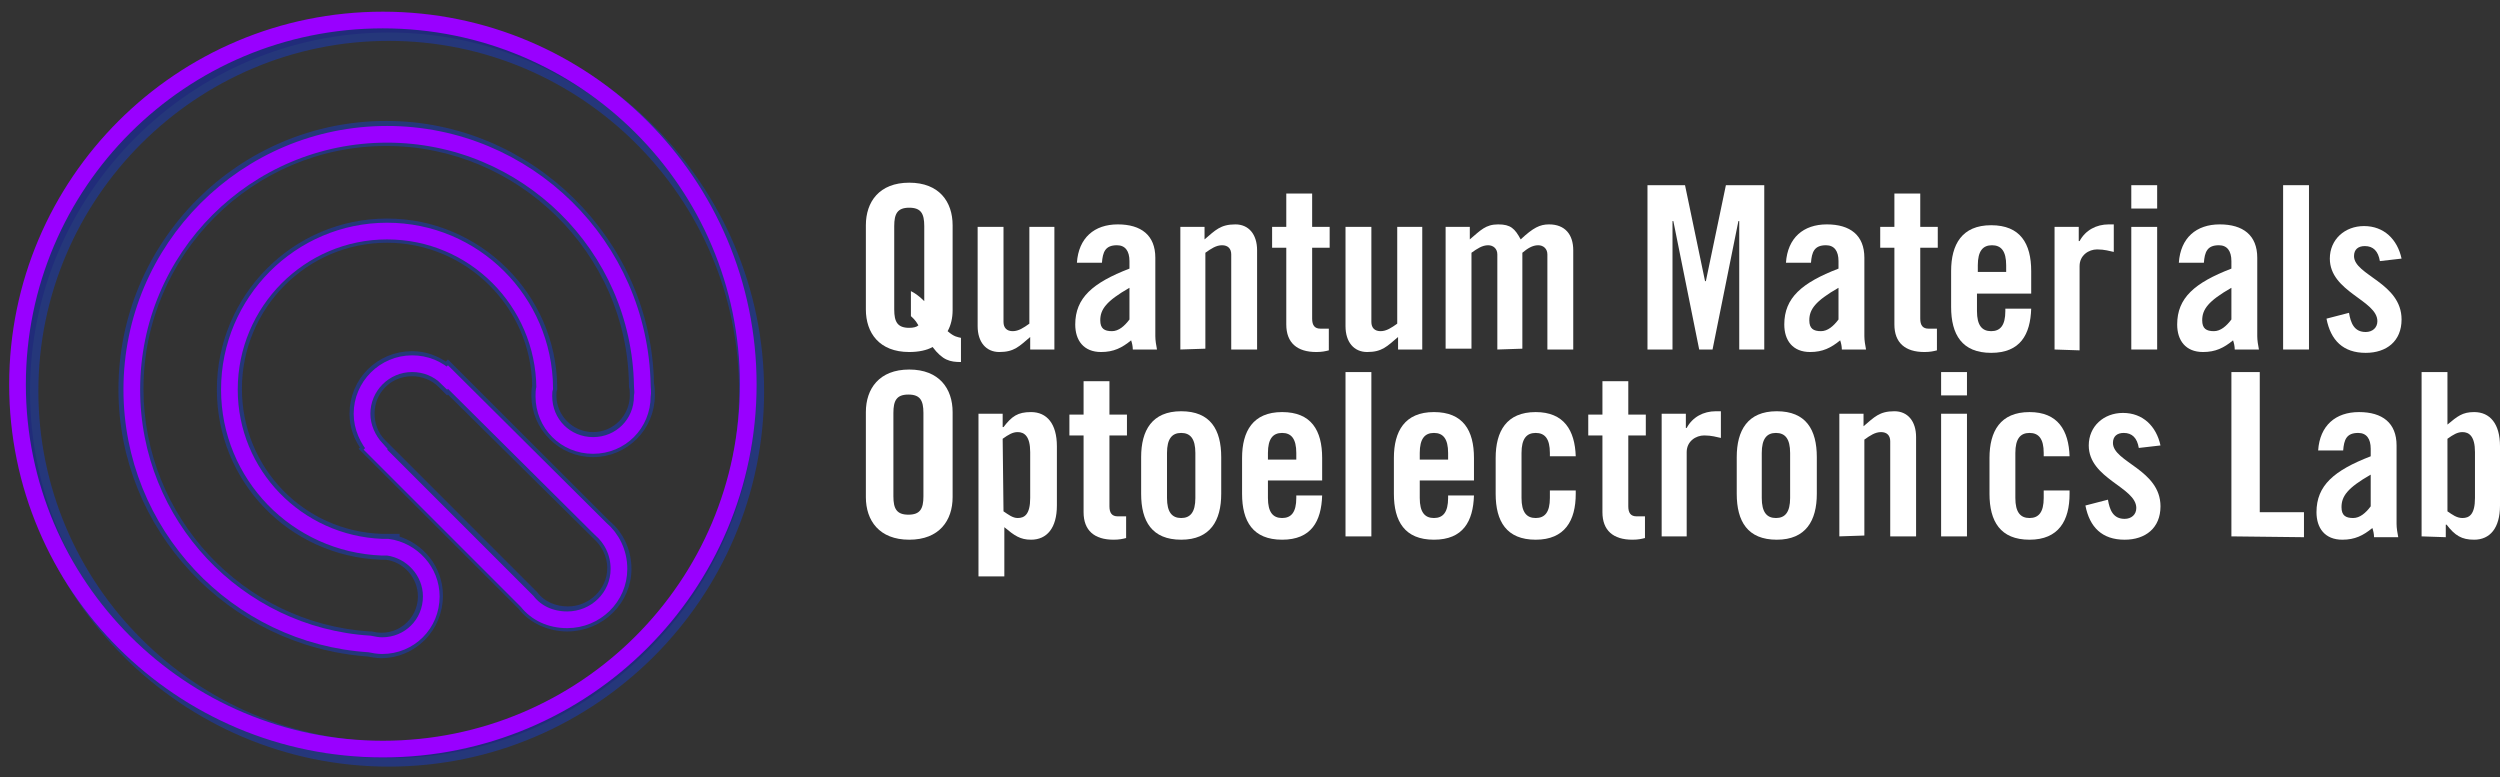 <?xml version="1.0" encoding="utf-8"?>
<!-- Generator: Adobe Illustrator 24.1.2, SVG Export Plug-In . SVG Version: 6.00 Build 0)  -->
<svg version="1.1" id="Layer_1" xmlns="http://www.w3.org/2000/svg" xmlns:xlink="http://www.w3.org/1999/xlink" x="0px" y="0px"
	 viewBox="0 0 299.7 93.2" style="enable-background:new 0 0 299.7 93.2;" xml:space="preserve">
<rect x="0" y="0" width="299.7" height="93.2" fill="#333333" stroke="none"/>
<style type="text/css">
	.st0{fill:none;}
	.st1{opacity:0.35;}
	.st2{fill:#001FFF;stroke:#0B40FF;stroke-miterlimit:10;}
	.st3{fill:none;stroke:#9900FF;stroke-width:2;stroke-miterlimit:10;}
	.st4{fill:#FFFFFF;}
</style>
<circle class="st0" cx="46.2" cy="46.3" r="44.5"/>
<g class="st1">
	<path class="st2" d="M45.7,78.4c-0.5,0-1.1-0.1-1.6-0.2c-16.5-1.2-29.4-15-29.4-31.5C14.7,29.2,28.9,15,46.3,15
		c17.1,0,31.3,13.9,31.6,31c0.1,0.5,0.1,0.9,0.1,1.4c0,3.8-3.1,6.9-6.9,6.9s-6.9-3.1-6.9-6.9c0-0.3,0-0.7,0.1-1.1
		c-0.1-9.8-8.2-17.7-17.9-17.7c-9.9,0-17.9,8.1-17.9,18c0,9.7,7.6,17.6,17.3,17.9h0.1c0.2,0,0.4,0,0.5,0h1v0.2
		c3,0.8,5.2,3.5,5.2,6.7C52.6,75.3,49.5,78.4,45.7,78.4z M46.3,17C30,17,16.7,30.3,16.7,46.6c0,15.6,12.1,28.6,27.6,29.6h0.2
		c3.2,0.8,6.1-1.6,6.1-4.7c0-2.5-1.9-4.6-4.3-4.9h-0.2c-0.1,0-0.2,0-0.3,0h-0.1c-10.8-0.4-19.2-9.2-19.2-19.9c0-11,8.9-20,19.9-20
		c10.9,0,19.8,8.9,19.9,19.7v0.1v0.1c-0.1,0.3-0.1,0.6-0.1,0.8c0,2.7,2.2,4.9,4.9,4.9s4.9-2.2,4.9-4.9c0-0.4,0-0.7-0.1-1.1v-0.2
		C75.7,30.1,62.4,17,46.3,17z"/>
</g>
<g class="st1">
	<path class="st2" d="M68,75.2c-2.1,0-4.2-0.9-5.5-2.6L43.7,53.8l0.1-0.1c-0.9-1.2-1.4-2.6-1.4-4.1c0-3.9,3.1-7,7-7
		c1.5,0,2.9,0.5,4.1,1.4l0.2-0.2l19,19c1.6,1.3,2.5,3.3,2.5,5.4C75.2,72,72,75.2,68,75.2z M46.5,53.8L64,71.3c1,1.3,2.5,1.9,4.1,1.9
		c2.8,0,5.2-2.3,5.2-5.1c0-1.5-0.7-2.9-1.8-3.9L53.7,46.6l-0.1,0.1L52.9,46c-0.9-0.9-2.2-1.4-3.5-1.4c-2.8,0-5,2.2-5,5
		c0,1.3,0.5,2.6,1.4,3.5L46.5,53.8L46.5,53.8z"/>
</g>
<g class="st1">
	<path class="st2" d="M46.6,91.4c-24.5,0-44.5-20-44.5-44.5s20-44.5,44.5-44.5s44.5,20,44.5,44.5S71.1,91.4,46.6,91.4z M46.6,4.4
		C23.2,4.4,4.1,23.5,4.1,46.9s19.1,42.5,42.5,42.5s42.5-19.1,42.5-42.5S70,4.4,46.6,4.4z"/>
</g>
<path class="st3" d="M77,46.2c-0.3-16.7-13.9-30.1-30.6-30.1c-16.9,0-30.6,13.7-30.6,30.6c0,16.2,12.6,29.5,28.5,30.5
	c0.5,0.1,1,0.2,1.5,0.2c3.3,0,5.9-2.6,5.9-5.9c0-3-2.3-5.5-5.2-5.9l0,0c-0.2,0-0.4,0-0.7,0l0,0l0,0c-10.2-0.4-18.3-8.7-18.3-18.9
	c0-10.5,8.5-19,18.9-19s18.8,8.4,18.9,18.8c-0.1,0.3-0.1,0.7-0.1,1c0,3.3,2.6,5.9,5.9,5.9s5.9-2.6,5.9-5.9C77.1,47,77,46.6,77,46.2z
	"/>
<path class="st3" d="M72,63.4L53.7,45.2l-0.1,0.1c-1.1-1.1-2.6-1.7-4.2-1.7c-3.3,0-6,2.7-6,6c0,1.6,0.7,3.1,1.7,4.2L45,53.9
	l18.2,18.2c1.1,1.4,2.8,2.2,4.8,2.2c3.4,0,6.2-2.7,6.2-6.1C74.2,66.2,73.3,64.5,72,63.4z"/>
<ellipse class="st3" cx="45.9" cy="46.1" rx="43.8" ry="43.7"/>
<path class="st4" d="M115.2,43.4c-1.3,0-2.2-0.2-3.4-1.8c-0.7,0.4-1.7,0.6-2.8,0.6c-3.6,0-5.2-2.3-5.2-5.1V27c0-2.8,1.6-5.1,5.2-5.1
	s5.2,2.3,5.2,5.1v10.2c0,0.9-0.2,1.8-0.6,2.5c0.8,0.7,1.2,0.7,1.6,0.8C115.2,40.5,115.2,43.4,115.2,43.4z M109.2,34.9
	c0.4,0.2,0.9,0.5,1.6,1.2v-9c0-1.5-0.4-2.2-1.8-2.2s-1.8,0.7-1.8,2.2v10c0,1.5,0.4,2.2,1.8,2.2c0.5,0,0.9-0.1,1.1-0.3
	c-0.4-0.7-0.7-0.9-0.9-1.1C109.2,37.9,109.2,34.9,109.2,34.9z"/>
<path class="st4" d="M126.4,27.2v14.7h-2.9v-1.5c-1.3,1.1-1.9,1.8-3.7,1.8c-1.6,0-2.6-1.2-2.6-3.1V27.2h3.1v11.4
	c0,0.7,0.4,1.1,1.1,1.1s1.3-0.4,2-0.9V27.2H126.4z"/>
<path class="st4" d="M129.1,31.5c0.2-3,2.1-4.6,4.9-4.6c2.8,0,4.5,1.3,4.5,4v9.4c0,0.5,0.1,1.1,0.2,1.6h-2.9c0-0.4-0.1-0.8-0.2-1.1
	c-1.1,0.9-2.1,1.4-3.6,1.4c-2.1,0-3.1-1.4-3.1-3.3c0-3.2,2.1-5,6.5-6.7v-0.9c0-1.2-0.5-1.9-1.5-1.9c-1.4,0-1.7,0.8-1.8,2.1
	C132.1,31.5,129.1,31.5,129.1,31.5z M135.4,34.5c-2.8,1.6-3.5,2.6-3.5,3.9c0,1,0.5,1.3,1.4,1.3c0.8,0,1.5-0.6,2.1-1.4V34.5
	L135.4,34.5z"/>
<path class="st4" d="M141.5,41.9V27.2h2.9v1.5c1.3-1.1,1.9-1.8,3.7-1.8c1.6,0,2.6,1.2,2.6,3.1v11.9h-3.1V30.5c0-0.7-0.4-1.1-1.1-1.1
	c-0.7,0-1.3,0.4-2,0.9v11.5L141.5,41.9L141.5,41.9z"/>
<path class="st4" d="M152.5,29.7v-2.5h1.7v-4h3.1v4h2.1v2.5h-2.1v8.5c0,0.8,0.3,1.2,1,1.2h1V42c-0.4,0.1-0.8,0.2-1.5,0.2
	c-2.3,0-3.6-1.1-3.6-3.3v-9.2H152.5L152.5,29.7z"/>
<path class="st4" d="M170.5,27.2v14.7h-2.9v-1.5c-1.3,1.1-1.9,1.8-3.7,1.8c-1.6,0-2.6-1.2-2.6-3.1V27.2h3.1v11.4
	c0,0.7,0.4,1.1,1.1,1.1s1.3-0.4,2-0.9V27.2H170.5z"/>
<path class="st4" d="M179.5,41.9V30.5c0-0.7-0.5-1.1-1.1-1.1c-0.7,0-1.3,0.4-2,0.9v11.5h-3.1V27.2h2.9v1.5c1.3-1.1,1.9-1.8,3.4-1.8
	s2,0.5,2.7,1.8c1.5-1.4,2.3-1.8,3.4-1.8c1.9,0,2.9,1.2,2.9,3.1v11.9h-3.1V30.5c0-0.7-0.5-1.1-1.1-1.1c-0.7,0-1.3,0.4-1.9,0.9v11.5
	L179.5,41.9L179.5,41.9z"/>
<path class="st4" d="M211.5,22.2v19.7h-3V26.5h-0.1l-3.1,15.4h-1.6l-3.1-15.4h-0.1v15.4h-3V22.2h4.5l2.4,11.5h0.1l2.4-11.5
	C207,22.2,211.5,22.2,211.5,22.2z"/>
<path class="st4" d="M214.1,31.5c0.2-3,2.1-4.6,4.9-4.6c2.8,0,4.5,1.3,4.5,4v9.4c0,0.5,0.1,1.1,0.2,1.6h-2.9c0-0.4-0.1-0.8-0.2-1.1
	c-1.1,0.9-2.1,1.4-3.6,1.4c-2.1,0-3.1-1.4-3.1-3.3c0-3.2,2.1-5,6.5-6.7v-0.9c0-1.2-0.5-1.9-1.5-1.9c-1.4,0-1.7,0.8-1.8,2.1
	C217.1,31.5,214.1,31.5,214.1,31.5z M220.4,34.5c-2.8,1.6-3.5,2.6-3.5,3.9c0,1,0.5,1.3,1.4,1.3c0.8,0,1.5-0.6,2.1-1.4V34.5
	L220.4,34.5z"/>
<path class="st4" d="M225.4,29.7v-2.5h1.7v-4h3.1v4h2.1v2.5h-2.1v8.5c0,0.8,0.3,1.2,1,1.2h1V42c-0.4,0.1-0.8,0.2-1.5,0.2
	c-2.3,0-3.6-1.1-3.6-3.3v-9.2H225.4L225.4,29.7z"/>
<path class="st4" d="M243.5,35.2H237v2.1c0,1.7,0.6,2.4,1.7,2.4s1.7-0.7,1.7-2.4V37h3.1c-0.1,3.1-1.3,5.3-4.8,5.3s-4.8-2.2-4.8-5.5
	v-4.3c0-3.2,1.3-5.5,4.8-5.5s4.8,2.2,4.8,5.5V35.2L243.5,35.2z M240.5,32.6v-0.8c0-1.7-0.6-2.4-1.7-2.4s-1.7,0.7-1.7,2.4v0.8H240.5z
	"/>
<path class="st4" d="M246.3,41.9V27.2h2.9v1.7h0.1c0.7-1.3,2-2,3.5-2h0.6v3.3c-0.5-0.1-1.1-0.3-2-0.3c-1,0-2.1,0.7-2.1,2V42
	L246.3,41.9L246.3,41.9z"/>
<path class="st4" d="M255.5,25v-2.8h3.1V25H255.5z M255.5,41.9V27.2h3.1v14.7H255.5z"/>
<path class="st4" d="M261.2,31.5c0.2-3,2.1-4.6,4.9-4.6s4.5,1.3,4.5,4v9.4c0,0.5,0.1,1.1,0.2,1.6h-2.9c0-0.4-0.1-0.8-0.2-1.1
	c-1.1,0.9-2.1,1.4-3.6,1.4c-2.1,0-3.1-1.4-3.1-3.3c0-3.2,2.1-5,6.5-6.7v-0.9c0-1.2-0.5-1.9-1.5-1.9c-1.4,0-1.7,0.8-1.8,2.1
	C264.2,31.5,261.2,31.5,261.2,31.5z M267.5,34.5c-2.8,1.6-3.5,2.6-3.5,3.9c0,1,0.5,1.3,1.4,1.3c0.8,0,1.5-0.6,2.1-1.4V34.5z"/>
<path class="st4" d="M273.7,41.9V22.2h3.1v19.7H273.7z"/>
<path class="st4" d="M285.3,31.3c-0.2-1.2-0.8-1.8-1.8-1.8c-0.8,0-1.3,0.4-1.3,1.2c0,2.3,5.7,3.2,5.7,7.6c0,2.6-1.8,4-4.3,4
	c-2.7,0-4.2-1.5-4.7-4.1l2.7-0.7c0.2,1.2,0.6,2.3,2,2.3c0.8,0,1.4-0.5,1.4-1.3c0-2.5-5.7-3.5-5.7-7.5c0-2.3,1.8-3.9,4.1-3.9
	c2.4,0,4,1.6,4.5,3.9L285.3,31.3z"/>
<path class="st4" d="M103.8,49.4c0-2.8,1.6-5.1,5.2-5.1s5.2,2.3,5.2,5.1v10.2c0,2.8-1.6,5.1-5.2,5.1s-5.2-2.3-5.2-5.1V49.4z
	 M107.1,59.5c0,1.5,0.4,2.2,1.8,2.2s1.8-0.7,1.8-2.2v-10c0-1.5-0.4-2.2-1.8-2.2s-1.8,0.7-1.8,2.2V59.5z"/>
<path class="st4" d="M120.2,49.6v1.6h0.1c1-1.3,1.7-1.8,3.3-1.8c1.9,0,3.1,1.4,3.1,4.1v7.1c0,2.7-1.2,4.1-3.1,4.1
	c-1.3,0-2-0.5-3.2-1.5v5.9h-3.1V49.6H120.2L120.2,49.6z M120.3,61.3c0.6,0.4,1.1,0.8,1.7,0.8c0.8,0,1.5-0.4,1.5-2.4v-5.5
	c0-1.9-0.7-2.4-1.5-2.4c-0.6,0-1.1,0.3-1.8,0.8L120.3,61.3L120.3,61.3z"/>
<path class="st4" d="M128.2,52.2v-2.5h1.7v-4h3.1v4h2.1v2.5H133v8.5c0,0.8,0.3,1.2,1,1.2h1v2.6c-0.4,0.1-0.8,0.2-1.5,0.2
	c-2.3,0-3.6-1.1-3.6-3.3v-9.2C129.9,52.2,128.2,52.2,128.2,52.2z"/>
<path class="st4" d="M136.8,54.8c0-3.2,1.3-5.5,4.8-5.5s4.8,2.2,4.8,5.5v4.4c0,3.2-1.3,5.5-4.8,5.5s-4.8-2.2-4.8-5.5V54.8z
	 M143.3,54.3c0-1.7-0.6-2.4-1.7-2.4s-1.7,0.7-1.7,2.4v5.4c0,1.7,0.6,2.4,1.7,2.4s1.7-0.7,1.7-2.4V54.3z"/>
<path class="st4" d="M158.5,57.6H152v2.1c0,1.7,0.6,2.4,1.7,2.4s1.7-0.7,1.7-2.4v-0.3h3.1c-0.1,3.1-1.3,5.3-4.8,5.3
	s-4.8-2.2-4.8-5.5v-4.3c0-3.2,1.3-5.5,4.8-5.5s4.8,2.2,4.8,5.5V57.6L158.5,57.6z M155.4,55.1v-0.8c0-1.7-0.6-2.4-1.7-2.4
	s-1.7,0.7-1.7,2.4v0.8H155.4L155.4,55.1z"/>
<path class="st4" d="M161.3,64.3V44.6h3.1v19.7C164.4,64.3,161.3,64.3,161.3,64.3z"/>
<path class="st4" d="M176.7,57.6h-6.5v2.1c0,1.7,0.6,2.4,1.7,2.4s1.7-0.7,1.7-2.4v-0.3h3.1c-0.1,3.1-1.3,5.3-4.8,5.3
	s-4.8-2.2-4.8-5.5v-4.3c0-3.2,1.3-5.5,4.8-5.5s4.8,2.2,4.8,5.5V57.6L176.7,57.6z M173.6,55.1v-0.8c0-1.7-0.6-2.4-1.7-2.4
	s-1.7,0.7-1.7,2.4v0.8H173.6L173.6,55.1z"/>
<path class="st4" d="M185.8,54.7v-0.4c0-1.7-0.6-2.4-1.7-2.4c-1.1,0-1.7,0.7-1.7,2.4v5.4c0,1.7,0.6,2.4,1.7,2.4s1.7-0.7,1.7-2.4
	v-0.9h3.1v0.4c0,3.2-1.3,5.5-4.8,5.5s-4.8-2.2-4.8-5.5v-4.3c0-3.2,1.3-5.5,4.8-5.5c3.4,0,4.7,2.2,4.8,5.3L185.8,54.7L185.8,54.7z"/>
<path class="st4" d="M190.4,52.2v-2.5h1.7v-4h3.1v4h2.1v2.5h-2.1v8.5c0,0.8,0.3,1.2,1,1.2h1v2.6c-0.4,0.1-0.8,0.2-1.5,0.2
	c-2.3,0-3.6-1.1-3.6-3.3v-9.2C192.1,52.2,190.4,52.2,190.4,52.2z"/>
<path class="st4" d="M199.2,64.3V49.6h2.9v1.7h0.1c0.7-1.3,2-2,3.5-2h0.6v3.2c-0.5-0.1-1.1-0.3-2-0.3c-1,0-2.1,0.7-2.1,2v10.1H199.2
	z"/>
<path class="st4" d="M208.2,54.8c0-3.2,1.3-5.5,4.8-5.5s4.8,2.2,4.8,5.5v4.4c0,3.2-1.3,5.5-4.8,5.5s-4.8-2.2-4.8-5.5V54.8z
	 M214.6,54.3c0-1.7-0.6-2.4-1.7-2.4s-1.7,0.7-1.7,2.4v5.4c0,1.7,0.6,2.4,1.7,2.4s1.7-0.7,1.7-2.4V54.3z"/>
<path class="st4" d="M220.5,64.3V49.6h2.9v1.5c1.3-1.1,1.9-1.8,3.7-1.8c1.6,0,2.6,1.2,2.6,3.1v11.9h-3.1V52.9c0-0.7-0.4-1.1-1.1-1.1
	c-0.7,0-1.3,0.4-2,0.9v11.5L220.5,64.3L220.5,64.3L220.5,64.3z"/>
<path class="st4" d="M232.7,47.4v-2.8h3.1v2.8H232.7z M232.7,64.3V49.6h3.1v14.7C235.8,64.3,232.7,64.3,232.7,64.3z"/>
<path class="st4" d="M245,54.7v-0.4c0-1.7-0.6-2.4-1.7-2.4s-1.7,0.7-1.7,2.4v5.4c0,1.7,0.6,2.4,1.7,2.4c1.1,0,1.7-0.7,1.7-2.4v-0.9
	h3.1v0.4c0,3.2-1.3,5.5-4.8,5.5s-4.8-2.2-4.8-5.5v-4.3c0-3.2,1.3-5.5,4.8-5.5c3.4,0,4.7,2.2,4.8,5.3L245,54.7L245,54.7z"/>
<path class="st4" d="M256.4,53.7c-0.2-1.2-0.8-1.8-1.8-1.8c-0.8,0-1.3,0.4-1.3,1.2c0,2.3,5.7,3.2,5.7,7.6c0,2.6-1.8,4-4.3,4
	c-2.7,0-4.2-1.5-4.7-4.1l2.7-0.7c0.2,1.2,0.6,2.3,2,2.3c0.8,0,1.4-0.5,1.4-1.3c0-2.5-5.7-3.5-5.7-7.5c0-2.3,1.8-3.9,4.1-3.9
	c2.4,0,4,1.6,4.5,3.9L256.4,53.7z"/>
<path class="st4" d="M267.5,64.3V44.6h3.4v16.8h5.3v3L267.5,64.3L267.5,64.3z"/>
<path class="st4" d="M277.9,54c0.2-3,2.1-4.6,4.9-4.6s4.5,1.3,4.5,4v9.4c0,0.5,0.1,1.1,0.2,1.6h-2.9c0-0.4-0.1-0.8-0.2-1.1
	c-1.1,0.9-2.1,1.4-3.6,1.4c-2.1,0-3.1-1.4-3.1-3.3c0-3.2,2.1-5,6.5-6.7v-0.9c0-1.2-0.5-1.9-1.5-1.9c-1.4,0-1.7,0.8-1.8,2.1H277.9z
	 M284.2,56.9c-2.8,1.6-3.5,2.6-3.5,3.9c0,1,0.5,1.3,1.4,1.3c0.8,0,1.5-0.6,2.1-1.4V56.9z"/>
<path class="st4" d="M290.3,64.3V44.6h3.1v6.3c1.2-1,1.8-1.5,3.2-1.5c1.9,0,3.1,1.4,3.1,4.1v7.1c0,2.7-1.2,4.1-3.1,4.1
	c-1.5,0-2.3-0.5-3.3-1.8h-0.1v1.5L290.3,64.3L290.3,64.3z M293.4,61.3c0.6,0.4,1.1,0.8,1.8,0.8c0.8,0,1.5-0.4,1.5-2.4v-5.5
	c0-1.9-0.7-2.4-1.5-2.4c-0.6,0-1.1,0.3-1.8,0.8V61.3z"/>
</svg>

